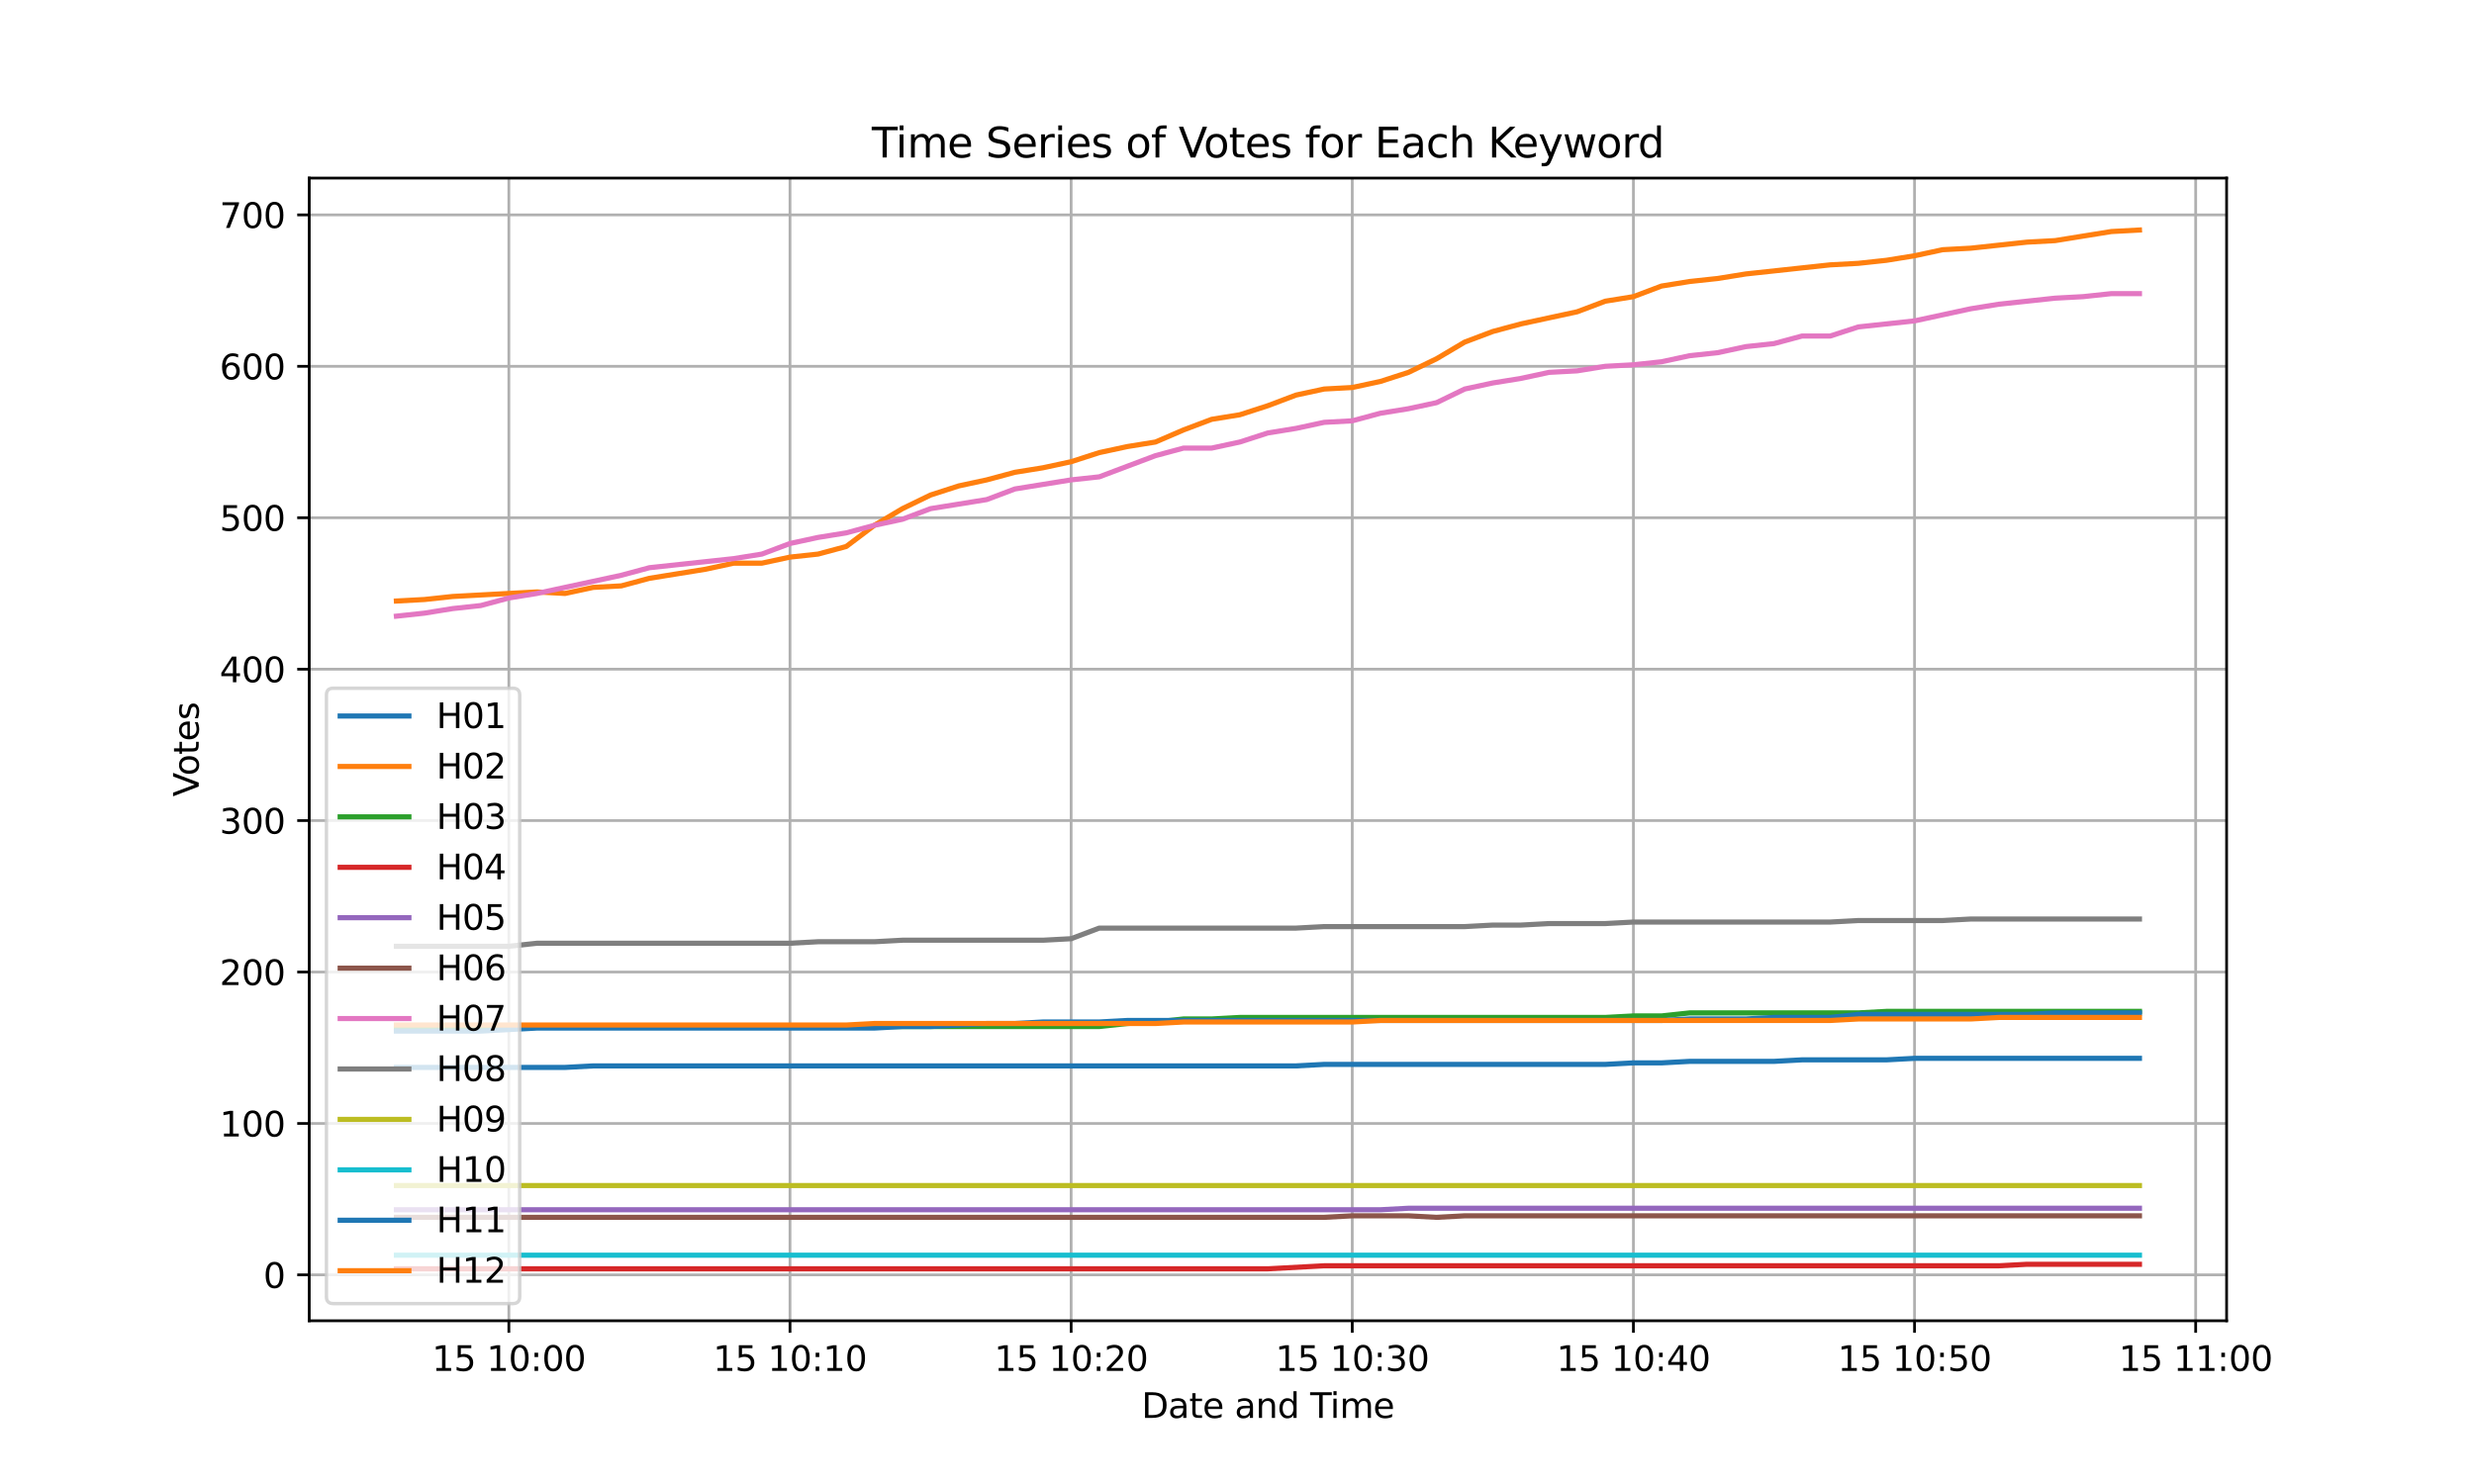 <?xml version="1.0" encoding="utf-8" standalone="no"?>
<!DOCTYPE svg PUBLIC "-//W3C//DTD SVG 1.1//EN"
  "http://www.w3.org/Graphics/SVG/1.1/DTD/svg11.dtd">
<svg xmlns:xlink="http://www.w3.org/1999/xlink" width="720pt" height="432pt" viewBox="0 0 720 432" xmlns="http://www.w3.org/2000/svg" version="1.1">
 <defs>
  <style type="text/css">*{stroke-linejoin: round; stroke-linecap: butt}</style>
 </defs>
 <g id="figure_1">
  <g id="patch_1">
   <path d="M 0 432 
L 720 432 
L 720 0 
L 0 0 
z
" style="fill: #ffffff"/>
  </g>
  <g id="axes_1">
   <g id="patch_2">
    <path d="M 90 384.48 
L 648 384.48 
L 648 51.84 
L 90 51.84 
z
" style="fill: #ffffff"/>
   </g>
   <g id="matplotlib.axis_1">
    <g id="xtick_1">
     <g id="line2d_1">
      <path d="M 148.091 384.48 
L 148.091 51.84 
" clip-path="url(#pef46f1596c)" style="fill: none; stroke: #b0b0b0; stroke-width: 0.8; stroke-linecap: square"/>
     </g>
     <g id="line2d_2">
      <defs>
       <path id="m4f0f4d3364" d="M 0 0 
L 0 3.5 
" style="stroke: #000000; stroke-width: 0.8"/>
      </defs>
      <g>
       <use xlink:href="#m4f0f4d3364" x="148.091" y="384.48" style="stroke: #000000; stroke-width: 0.8"/>
      </g>
     </g>
     <g id="text_1">
      <!-- 15 10:00 -->
      <g transform="translate(125.73 399.078) scale(0.1 -0.1)">
       <defs>
        <path id="DejaVuSans-31" d="M 794 531 
L 1825 531 
L 1825 4091 
L 703 3866 
L 703 4441 
L 1819 4666 
L 2450 4666 
L 2450 531 
L 3481 531 
L 3481 0 
L 794 0 
L 794 531 
z
" transform="scale(0.016)"/>
        <path id="DejaVuSans-35" d="M 691 4666 
L 3169 4666 
L 3169 4134 
L 1269 4134 
L 1269 2991 
Q 1406 3038 1543 3061 
Q 1681 3084 1819 3084 
Q 2600 3084 3056 2656 
Q 3513 2228 3513 1497 
Q 3513 744 3044 326 
Q 2575 -91 1722 -91 
Q 1428 -91 1123 -41 
Q 819 9 494 109 
L 494 744 
Q 775 591 1075 516 
Q 1375 441 1709 441 
Q 2250 441 2565 725 
Q 2881 1009 2881 1497 
Q 2881 1984 2565 2268 
Q 2250 2553 1709 2553 
Q 1456 2553 1204 2497 
Q 953 2441 691 2322 
L 691 4666 
z
" transform="scale(0.016)"/>
        <path id="DejaVuSans-20" transform="scale(0.016)"/>
        <path id="DejaVuSans-30" d="M 2034 4250 
Q 1547 4250 1301 3770 
Q 1056 3291 1056 2328 
Q 1056 1369 1301 889 
Q 1547 409 2034 409 
Q 2525 409 2770 889 
Q 3016 1369 3016 2328 
Q 3016 3291 2770 3770 
Q 2525 4250 2034 4250 
z
M 2034 4750 
Q 2819 4750 3233 4129 
Q 3647 3509 3647 2328 
Q 3647 1150 3233 529 
Q 2819 -91 2034 -91 
Q 1250 -91 836 529 
Q 422 1150 422 2328 
Q 422 3509 836 4129 
Q 1250 4750 2034 4750 
z
" transform="scale(0.016)"/>
        <path id="DejaVuSans-3a" d="M 750 794 
L 1409 794 
L 1409 0 
L 750 0 
L 750 794 
z
M 750 3309 
L 1409 3309 
L 1409 2516 
L 750 2516 
L 750 3309 
z
" transform="scale(0.016)"/>
       </defs>
       <use xlink:href="#DejaVuSans-31"/>
       <use xlink:href="#DejaVuSans-35" transform="translate(63.623 0)"/>
       <use xlink:href="#DejaVuSans-20" transform="translate(127.246 0)"/>
       <use xlink:href="#DejaVuSans-31" transform="translate(159.033 0)"/>
       <use xlink:href="#DejaVuSans-30" transform="translate(222.656 0)"/>
       <use xlink:href="#DejaVuSans-3a" transform="translate(286.279 0)"/>
       <use xlink:href="#DejaVuSans-30" transform="translate(319.971 0)"/>
       <use xlink:href="#DejaVuSans-30" transform="translate(383.594 0)"/>
      </g>
     </g>
    </g>
    <g id="xtick_2">
     <g id="line2d_3">
      <path d="M 229.909 384.48 
L 229.909 51.84 
" clip-path="url(#pef46f1596c)" style="fill: none; stroke: #b0b0b0; stroke-width: 0.8; stroke-linecap: square"/>
     </g>
     <g id="line2d_4">
      <g>
       <use xlink:href="#m4f0f4d3364" x="229.909" y="384.48" style="stroke: #000000; stroke-width: 0.8"/>
      </g>
     </g>
     <g id="text_2">
      <!-- 15 10:10 -->
      <g transform="translate(207.548 399.078) scale(0.1 -0.1)">
       <use xlink:href="#DejaVuSans-31"/>
       <use xlink:href="#DejaVuSans-35" transform="translate(63.623 0)"/>
       <use xlink:href="#DejaVuSans-20" transform="translate(127.246 0)"/>
       <use xlink:href="#DejaVuSans-31" transform="translate(159.033 0)"/>
       <use xlink:href="#DejaVuSans-30" transform="translate(222.656 0)"/>
       <use xlink:href="#DejaVuSans-3a" transform="translate(286.279 0)"/>
       <use xlink:href="#DejaVuSans-31" transform="translate(319.971 0)"/>
       <use xlink:href="#DejaVuSans-30" transform="translate(383.594 0)"/>
      </g>
     </g>
    </g>
    <g id="xtick_3">
     <g id="line2d_5">
      <path d="M 311.727 384.48 
L 311.727 51.84 
" clip-path="url(#pef46f1596c)" style="fill: none; stroke: #b0b0b0; stroke-width: 0.8; stroke-linecap: square"/>
     </g>
     <g id="line2d_6">
      <g>
       <use xlink:href="#m4f0f4d3364" x="311.727" y="384.48" style="stroke: #000000; stroke-width: 0.8"/>
      </g>
     </g>
     <g id="text_3">
      <!-- 15 10:20 -->
      <g transform="translate(289.366 399.078) scale(0.1 -0.1)">
       <defs>
        <path id="DejaVuSans-32" d="M 1228 531 
L 3431 531 
L 3431 0 
L 469 0 
L 469 531 
Q 828 903 1448 1529 
Q 2069 2156 2228 2338 
Q 2531 2678 2651 2914 
Q 2772 3150 2772 3378 
Q 2772 3750 2511 3984 
Q 2250 4219 1831 4219 
Q 1534 4219 1204 4116 
Q 875 4013 500 3803 
L 500 4441 
Q 881 4594 1212 4672 
Q 1544 4750 1819 4750 
Q 2544 4750 2975 4387 
Q 3406 4025 3406 3419 
Q 3406 3131 3298 2873 
Q 3191 2616 2906 2266 
Q 2828 2175 2409 1742 
Q 1991 1309 1228 531 
z
" transform="scale(0.016)"/>
       </defs>
       <use xlink:href="#DejaVuSans-31"/>
       <use xlink:href="#DejaVuSans-35" transform="translate(63.623 0)"/>
       <use xlink:href="#DejaVuSans-20" transform="translate(127.246 0)"/>
       <use xlink:href="#DejaVuSans-31" transform="translate(159.033 0)"/>
       <use xlink:href="#DejaVuSans-30" transform="translate(222.656 0)"/>
       <use xlink:href="#DejaVuSans-3a" transform="translate(286.279 0)"/>
       <use xlink:href="#DejaVuSans-32" transform="translate(319.971 0)"/>
       <use xlink:href="#DejaVuSans-30" transform="translate(383.594 0)"/>
      </g>
     </g>
    </g>
    <g id="xtick_4">
     <g id="line2d_7">
      <path d="M 393.545 384.48 
L 393.545 51.84 
" clip-path="url(#pef46f1596c)" style="fill: none; stroke: #b0b0b0; stroke-width: 0.8; stroke-linecap: square"/>
     </g>
     <g id="line2d_8">
      <g>
       <use xlink:href="#m4f0f4d3364" x="393.545" y="384.48" style="stroke: #000000; stroke-width: 0.8"/>
      </g>
     </g>
     <g id="text_4">
      <!-- 15 10:30 -->
      <g transform="translate(371.185 399.078) scale(0.1 -0.1)">
       <defs>
        <path id="DejaVuSans-33" d="M 2597 2516 
Q 3050 2419 3304 2112 
Q 3559 1806 3559 1356 
Q 3559 666 3084 287 
Q 2609 -91 1734 -91 
Q 1441 -91 1130 -33 
Q 819 25 488 141 
L 488 750 
Q 750 597 1062 519 
Q 1375 441 1716 441 
Q 2309 441 2620 675 
Q 2931 909 2931 1356 
Q 2931 1769 2642 2001 
Q 2353 2234 1838 2234 
L 1294 2234 
L 1294 2753 
L 1863 2753 
Q 2328 2753 2575 2939 
Q 2822 3125 2822 3475 
Q 2822 3834 2567 4026 
Q 2313 4219 1838 4219 
Q 1578 4219 1281 4162 
Q 984 4106 628 3988 
L 628 4550 
Q 988 4650 1302 4700 
Q 1616 4750 1894 4750 
Q 2613 4750 3031 4423 
Q 3450 4097 3450 3541 
Q 3450 3153 3228 2886 
Q 3006 2619 2597 2516 
z
" transform="scale(0.016)"/>
       </defs>
       <use xlink:href="#DejaVuSans-31"/>
       <use xlink:href="#DejaVuSans-35" transform="translate(63.623 0)"/>
       <use xlink:href="#DejaVuSans-20" transform="translate(127.246 0)"/>
       <use xlink:href="#DejaVuSans-31" transform="translate(159.033 0)"/>
       <use xlink:href="#DejaVuSans-30" transform="translate(222.656 0)"/>
       <use xlink:href="#DejaVuSans-3a" transform="translate(286.279 0)"/>
       <use xlink:href="#DejaVuSans-33" transform="translate(319.971 0)"/>
       <use xlink:href="#DejaVuSans-30" transform="translate(383.594 0)"/>
      </g>
     </g>
    </g>
    <g id="xtick_5">
     <g id="line2d_9">
      <path d="M 475.364 384.48 
L 475.364 51.84 
" clip-path="url(#pef46f1596c)" style="fill: none; stroke: #b0b0b0; stroke-width: 0.8; stroke-linecap: square"/>
     </g>
     <g id="line2d_10">
      <g>
       <use xlink:href="#m4f0f4d3364" x="475.364" y="384.48" style="stroke: #000000; stroke-width: 0.8"/>
      </g>
     </g>
     <g id="text_5">
      <!-- 15 10:40 -->
      <g transform="translate(453.003 399.078) scale(0.1 -0.1)">
       <defs>
        <path id="DejaVuSans-34" d="M 2419 4116 
L 825 1625 
L 2419 1625 
L 2419 4116 
z
M 2253 4666 
L 3047 4666 
L 3047 1625 
L 3713 1625 
L 3713 1100 
L 3047 1100 
L 3047 0 
L 2419 0 
L 2419 1100 
L 313 1100 
L 313 1709 
L 2253 4666 
z
" transform="scale(0.016)"/>
       </defs>
       <use xlink:href="#DejaVuSans-31"/>
       <use xlink:href="#DejaVuSans-35" transform="translate(63.623 0)"/>
       <use xlink:href="#DejaVuSans-20" transform="translate(127.246 0)"/>
       <use xlink:href="#DejaVuSans-31" transform="translate(159.033 0)"/>
       <use xlink:href="#DejaVuSans-30" transform="translate(222.656 0)"/>
       <use xlink:href="#DejaVuSans-3a" transform="translate(286.279 0)"/>
       <use xlink:href="#DejaVuSans-34" transform="translate(319.971 0)"/>
       <use xlink:href="#DejaVuSans-30" transform="translate(383.594 0)"/>
      </g>
     </g>
    </g>
    <g id="xtick_6">
     <g id="line2d_11">
      <path d="M 557.182 384.48 
L 557.182 51.84 
" clip-path="url(#pef46f1596c)" style="fill: none; stroke: #b0b0b0; stroke-width: 0.8; stroke-linecap: square"/>
     </g>
     <g id="line2d_12">
      <g>
       <use xlink:href="#m4f0f4d3364" x="557.182" y="384.48" style="stroke: #000000; stroke-width: 0.8"/>
      </g>
     </g>
     <g id="text_6">
      <!-- 15 10:50 -->
      <g transform="translate(534.821 399.078) scale(0.1 -0.1)">
       <use xlink:href="#DejaVuSans-31"/>
       <use xlink:href="#DejaVuSans-35" transform="translate(63.623 0)"/>
       <use xlink:href="#DejaVuSans-20" transform="translate(127.246 0)"/>
       <use xlink:href="#DejaVuSans-31" transform="translate(159.033 0)"/>
       <use xlink:href="#DejaVuSans-30" transform="translate(222.656 0)"/>
       <use xlink:href="#DejaVuSans-3a" transform="translate(286.279 0)"/>
       <use xlink:href="#DejaVuSans-35" transform="translate(319.971 0)"/>
       <use xlink:href="#DejaVuSans-30" transform="translate(383.594 0)"/>
      </g>
     </g>
    </g>
    <g id="xtick_7">
     <g id="line2d_13">
      <path d="M 639 384.48 
L 639 51.84 
" clip-path="url(#pef46f1596c)" style="fill: none; stroke: #b0b0b0; stroke-width: 0.8; stroke-linecap: square"/>
     </g>
     <g id="line2d_14">
      <g>
       <use xlink:href="#m4f0f4d3364" x="639" y="384.48" style="stroke: #000000; stroke-width: 0.8"/>
      </g>
     </g>
     <g id="text_7">
      <!-- 15 11:00 -->
      <g transform="translate(616.639 399.078) scale(0.1 -0.1)">
       <use xlink:href="#DejaVuSans-31"/>
       <use xlink:href="#DejaVuSans-35" transform="translate(63.623 0)"/>
       <use xlink:href="#DejaVuSans-20" transform="translate(127.246 0)"/>
       <use xlink:href="#DejaVuSans-31" transform="translate(159.033 0)"/>
       <use xlink:href="#DejaVuSans-31" transform="translate(222.656 0)"/>
       <use xlink:href="#DejaVuSans-3a" transform="translate(286.279 0)"/>
       <use xlink:href="#DejaVuSans-30" transform="translate(319.971 0)"/>
       <use xlink:href="#DejaVuSans-30" transform="translate(383.594 0)"/>
      </g>
     </g>
    </g>
    <g id="text_8">
     <!-- Date and Time -->
     <g transform="translate(332.23 412.757) scale(0.1 -0.1)">
      <defs>
       <path id="DejaVuSans-44" d="M 1259 4147 
L 1259 519 
L 2022 519 
Q 2988 519 3436 956 
Q 3884 1394 3884 2338 
Q 3884 3275 3436 3711 
Q 2988 4147 2022 4147 
L 1259 4147 
z
M 628 4666 
L 1925 4666 
Q 3281 4666 3915 4102 
Q 4550 3538 4550 2338 
Q 4550 1131 3912 565 
Q 3275 0 1925 0 
L 628 0 
L 628 4666 
z
" transform="scale(0.016)"/>
       <path id="DejaVuSans-61" d="M 2194 1759 
Q 1497 1759 1228 1600 
Q 959 1441 959 1056 
Q 959 750 1161 570 
Q 1363 391 1709 391 
Q 2188 391 2477 730 
Q 2766 1069 2766 1631 
L 2766 1759 
L 2194 1759 
z
M 3341 1997 
L 3341 0 
L 2766 0 
L 2766 531 
Q 2569 213 2275 61 
Q 1981 -91 1556 -91 
Q 1019 -91 701 211 
Q 384 513 384 1019 
Q 384 1609 779 1909 
Q 1175 2209 1959 2209 
L 2766 2209 
L 2766 2266 
Q 2766 2663 2505 2880 
Q 2244 3097 1772 3097 
Q 1472 3097 1187 3025 
Q 903 2953 641 2809 
L 641 3341 
Q 956 3463 1253 3523 
Q 1550 3584 1831 3584 
Q 2591 3584 2966 3190 
Q 3341 2797 3341 1997 
z
" transform="scale(0.016)"/>
       <path id="DejaVuSans-74" d="M 1172 4494 
L 1172 3500 
L 2356 3500 
L 2356 3053 
L 1172 3053 
L 1172 1153 
Q 1172 725 1289 603 
Q 1406 481 1766 481 
L 2356 481 
L 2356 0 
L 1766 0 
Q 1100 0 847 248 
Q 594 497 594 1153 
L 594 3053 
L 172 3053 
L 172 3500 
L 594 3500 
L 594 4494 
L 1172 4494 
z
" transform="scale(0.016)"/>
       <path id="DejaVuSans-65" d="M 3597 1894 
L 3597 1613 
L 953 1613 
Q 991 1019 1311 708 
Q 1631 397 2203 397 
Q 2534 397 2845 478 
Q 3156 559 3463 722 
L 3463 178 
Q 3153 47 2828 -22 
Q 2503 -91 2169 -91 
Q 1331 -91 842 396 
Q 353 884 353 1716 
Q 353 2575 817 3079 
Q 1281 3584 2069 3584 
Q 2775 3584 3186 3129 
Q 3597 2675 3597 1894 
z
M 3022 2063 
Q 3016 2534 2758 2815 
Q 2500 3097 2075 3097 
Q 1594 3097 1305 2825 
Q 1016 2553 972 2059 
L 3022 2063 
z
" transform="scale(0.016)"/>
       <path id="DejaVuSans-6e" d="M 3513 2113 
L 3513 0 
L 2938 0 
L 2938 2094 
Q 2938 2591 2744 2837 
Q 2550 3084 2163 3084 
Q 1697 3084 1428 2787 
Q 1159 2491 1159 1978 
L 1159 0 
L 581 0 
L 581 3500 
L 1159 3500 
L 1159 2956 
Q 1366 3272 1645 3428 
Q 1925 3584 2291 3584 
Q 2894 3584 3203 3211 
Q 3513 2838 3513 2113 
z
" transform="scale(0.016)"/>
       <path id="DejaVuSans-64" d="M 2906 2969 
L 2906 4863 
L 3481 4863 
L 3481 0 
L 2906 0 
L 2906 525 
Q 2725 213 2448 61 
Q 2172 -91 1784 -91 
Q 1150 -91 751 415 
Q 353 922 353 1747 
Q 353 2572 751 3078 
Q 1150 3584 1784 3584 
Q 2172 3584 2448 3432 
Q 2725 3281 2906 2969 
z
M 947 1747 
Q 947 1113 1208 752 
Q 1469 391 1925 391 
Q 2381 391 2643 752 
Q 2906 1113 2906 1747 
Q 2906 2381 2643 2742 
Q 2381 3103 1925 3103 
Q 1469 3103 1208 2742 
Q 947 2381 947 1747 
z
" transform="scale(0.016)"/>
       <path id="DejaVuSans-54" d="M -19 4666 
L 3928 4666 
L 3928 4134 
L 2272 4134 
L 2272 0 
L 1638 0 
L 1638 4134 
L -19 4134 
L -19 4666 
z
" transform="scale(0.016)"/>
       <path id="DejaVuSans-69" d="M 603 3500 
L 1178 3500 
L 1178 0 
L 603 0 
L 603 3500 
z
M 603 4863 
L 1178 4863 
L 1178 4134 
L 603 4134 
L 603 4863 
z
" transform="scale(0.016)"/>
       <path id="DejaVuSans-6d" d="M 3328 2828 
Q 3544 3216 3844 3400 
Q 4144 3584 4550 3584 
Q 5097 3584 5394 3201 
Q 5691 2819 5691 2113 
L 5691 0 
L 5113 0 
L 5113 2094 
Q 5113 2597 4934 2840 
Q 4756 3084 4391 3084 
Q 3944 3084 3684 2787 
Q 3425 2491 3425 1978 
L 3425 0 
L 2847 0 
L 2847 2094 
Q 2847 2600 2669 2842 
Q 2491 3084 2119 3084 
Q 1678 3084 1418 2786 
Q 1159 2488 1159 1978 
L 1159 0 
L 581 0 
L 581 3500 
L 1159 3500 
L 1159 2956 
Q 1356 3278 1631 3431 
Q 1906 3584 2284 3584 
Q 2666 3584 2933 3390 
Q 3200 3197 3328 2828 
z
" transform="scale(0.016)"/>
      </defs>
      <use xlink:href="#DejaVuSans-44"/>
      <use xlink:href="#DejaVuSans-61" transform="translate(77.002 0)"/>
      <use xlink:href="#DejaVuSans-74" transform="translate(138.281 0)"/>
      <use xlink:href="#DejaVuSans-65" transform="translate(177.49 0)"/>
      <use xlink:href="#DejaVuSans-20" transform="translate(239.014 0)"/>
      <use xlink:href="#DejaVuSans-61" transform="translate(270.801 0)"/>
      <use xlink:href="#DejaVuSans-6e" transform="translate(332.08 0)"/>
      <use xlink:href="#DejaVuSans-64" transform="translate(395.459 0)"/>
      <use xlink:href="#DejaVuSans-20" transform="translate(458.936 0)"/>
      <use xlink:href="#DejaVuSans-54" transform="translate(490.723 0)"/>
      <use xlink:href="#DejaVuSans-69" transform="translate(548.682 0)"/>
      <use xlink:href="#DejaVuSans-6d" transform="translate(576.465 0)"/>
      <use xlink:href="#DejaVuSans-65" transform="translate(673.877 0)"/>
     </g>
    </g>
   </g>
   <g id="matplotlib.axis_2">
    <g id="ytick_1">
     <g id="line2d_15">
      <path d="M 90 371.123 
L 648 371.123 
" clip-path="url(#pef46f1596c)" style="fill: none; stroke: #b0b0b0; stroke-width: 0.8; stroke-linecap: square"/>
     </g>
     <g id="line2d_16">
      <defs>
       <path id="m190e42dc57" d="M 0 0 
L -3.5 0 
" style="stroke: #000000; stroke-width: 0.8"/>
      </defs>
      <g>
       <use xlink:href="#m190e42dc57" x="90" y="371.123" style="stroke: #000000; stroke-width: 0.8"/>
      </g>
     </g>
     <g id="text_9">
      <!-- 0 -->
      <g transform="translate(76.638 374.922) scale(0.1 -0.1)">
       <use xlink:href="#DejaVuSans-30"/>
      </g>
     </g>
    </g>
    <g id="ytick_2">
     <g id="line2d_17">
      <path d="M 90 327.042 
L 648 327.042 
" clip-path="url(#pef46f1596c)" style="fill: none; stroke: #b0b0b0; stroke-width: 0.8; stroke-linecap: square"/>
     </g>
     <g id="line2d_18">
      <g>
       <use xlink:href="#m190e42dc57" x="90" y="327.042" style="stroke: #000000; stroke-width: 0.8"/>
      </g>
     </g>
     <g id="text_10">
      <!-- 100 -->
      <g transform="translate(63.913 330.841) scale(0.1 -0.1)">
       <use xlink:href="#DejaVuSans-31"/>
       <use xlink:href="#DejaVuSans-30" transform="translate(63.623 0)"/>
       <use xlink:href="#DejaVuSans-30" transform="translate(127.246 0)"/>
      </g>
     </g>
    </g>
    <g id="ytick_3">
     <g id="line2d_19">
      <path d="M 90 282.96 
L 648 282.96 
" clip-path="url(#pef46f1596c)" style="fill: none; stroke: #b0b0b0; stroke-width: 0.8; stroke-linecap: square"/>
     </g>
     <g id="line2d_20">
      <g>
       <use xlink:href="#m190e42dc57" x="90" y="282.96" style="stroke: #000000; stroke-width: 0.8"/>
      </g>
     </g>
     <g id="text_11">
      <!-- 200 -->
      <g transform="translate(63.913 286.759) scale(0.1 -0.1)">
       <use xlink:href="#DejaVuSans-32"/>
       <use xlink:href="#DejaVuSans-30" transform="translate(63.623 0)"/>
       <use xlink:href="#DejaVuSans-30" transform="translate(127.246 0)"/>
      </g>
     </g>
    </g>
    <g id="ytick_4">
     <g id="line2d_21">
      <path d="M 90 238.878 
L 648 238.878 
" clip-path="url(#pef46f1596c)" style="fill: none; stroke: #b0b0b0; stroke-width: 0.8; stroke-linecap: square"/>
     </g>
     <g id="line2d_22">
      <g>
       <use xlink:href="#m190e42dc57" x="90" y="238.878" style="stroke: #000000; stroke-width: 0.8"/>
      </g>
     </g>
     <g id="text_12">
      <!-- 300 -->
      <g transform="translate(63.913 242.678) scale(0.1 -0.1)">
       <use xlink:href="#DejaVuSans-33"/>
       <use xlink:href="#DejaVuSans-30" transform="translate(63.623 0)"/>
       <use xlink:href="#DejaVuSans-30" transform="translate(127.246 0)"/>
      </g>
     </g>
    </g>
    <g id="ytick_5">
     <g id="line2d_23">
      <path d="M 90 194.797 
L 648 194.797 
" clip-path="url(#pef46f1596c)" style="fill: none; stroke: #b0b0b0; stroke-width: 0.8; stroke-linecap: square"/>
     </g>
     <g id="line2d_24">
      <g>
       <use xlink:href="#m190e42dc57" x="90" y="194.797" style="stroke: #000000; stroke-width: 0.8"/>
      </g>
     </g>
     <g id="text_13">
      <!-- 400 -->
      <g transform="translate(63.913 198.596) scale(0.1 -0.1)">
       <use xlink:href="#DejaVuSans-34"/>
       <use xlink:href="#DejaVuSans-30" transform="translate(63.623 0)"/>
       <use xlink:href="#DejaVuSans-30" transform="translate(127.246 0)"/>
      </g>
     </g>
    </g>
    <g id="ytick_6">
     <g id="line2d_25">
      <path d="M 90 150.715 
L 648 150.715 
" clip-path="url(#pef46f1596c)" style="fill: none; stroke: #b0b0b0; stroke-width: 0.8; stroke-linecap: square"/>
     </g>
     <g id="line2d_26">
      <g>
       <use xlink:href="#m190e42dc57" x="90" y="150.715" style="stroke: #000000; stroke-width: 0.8"/>
      </g>
     </g>
     <g id="text_14">
      <!-- 500 -->
      <g transform="translate(63.913 154.514) scale(0.1 -0.1)">
       <use xlink:href="#DejaVuSans-35"/>
       <use xlink:href="#DejaVuSans-30" transform="translate(63.623 0)"/>
       <use xlink:href="#DejaVuSans-30" transform="translate(127.246 0)"/>
      </g>
     </g>
    </g>
    <g id="ytick_7">
     <g id="line2d_27">
      <path d="M 90 106.633 
L 648 106.633 
" clip-path="url(#pef46f1596c)" style="fill: none; stroke: #b0b0b0; stroke-width: 0.8; stroke-linecap: square"/>
     </g>
     <g id="line2d_28">
      <g>
       <use xlink:href="#m190e42dc57" x="90" y="106.633" style="stroke: #000000; stroke-width: 0.8"/>
      </g>
     </g>
     <g id="text_15">
      <!-- 600 -->
      <g transform="translate(63.913 110.433) scale(0.1 -0.1)">
       <defs>
        <path id="DejaVuSans-36" d="M 2113 2584 
Q 1688 2584 1439 2293 
Q 1191 2003 1191 1497 
Q 1191 994 1439 701 
Q 1688 409 2113 409 
Q 2538 409 2786 701 
Q 3034 994 3034 1497 
Q 3034 2003 2786 2293 
Q 2538 2584 2113 2584 
z
M 3366 4563 
L 3366 3988 
Q 3128 4100 2886 4159 
Q 2644 4219 2406 4219 
Q 1781 4219 1451 3797 
Q 1122 3375 1075 2522 
Q 1259 2794 1537 2939 
Q 1816 3084 2150 3084 
Q 2853 3084 3261 2657 
Q 3669 2231 3669 1497 
Q 3669 778 3244 343 
Q 2819 -91 2113 -91 
Q 1303 -91 875 529 
Q 447 1150 447 2328 
Q 447 3434 972 4092 
Q 1497 4750 2381 4750 
Q 2619 4750 2861 4703 
Q 3103 4656 3366 4563 
z
" transform="scale(0.016)"/>
       </defs>
       <use xlink:href="#DejaVuSans-36"/>
       <use xlink:href="#DejaVuSans-30" transform="translate(63.623 0)"/>
       <use xlink:href="#DejaVuSans-30" transform="translate(127.246 0)"/>
      </g>
     </g>
    </g>
    <g id="ytick_8">
     <g id="line2d_29">
      <path d="M 90 62.552 
L 648 62.552 
" clip-path="url(#pef46f1596c)" style="fill: none; stroke: #b0b0b0; stroke-width: 0.8; stroke-linecap: square"/>
     </g>
     <g id="line2d_30">
      <g>
       <use xlink:href="#m190e42dc57" x="90" y="62.552" style="stroke: #000000; stroke-width: 0.8"/>
      </g>
     </g>
     <g id="text_16">
      <!-- 700 -->
      <g transform="translate(63.913 66.351) scale(0.1 -0.1)">
       <defs>
        <path id="DejaVuSans-37" d="M 525 4666 
L 3525 4666 
L 3525 4397 
L 1831 0 
L 1172 0 
L 2766 4134 
L 525 4134 
L 525 4666 
z
" transform="scale(0.016)"/>
       </defs>
       <use xlink:href="#DejaVuSans-37"/>
       <use xlink:href="#DejaVuSans-30" transform="translate(63.623 0)"/>
       <use xlink:href="#DejaVuSans-30" transform="translate(127.246 0)"/>
      </g>
     </g>
    </g>
    <g id="text_17">
     <!-- Votes -->
     <g transform="translate(57.833 231.894) rotate(-90) scale(0.1 -0.1)">
      <defs>
       <path id="DejaVuSans-56" d="M 1831 0 
L 50 4666 
L 709 4666 
L 2188 738 
L 3669 4666 
L 4325 4666 
L 2547 0 
L 1831 0 
z
" transform="scale(0.016)"/>
       <path id="DejaVuSans-6f" d="M 1959 3097 
Q 1497 3097 1228 2736 
Q 959 2375 959 1747 
Q 959 1119 1226 758 
Q 1494 397 1959 397 
Q 2419 397 2687 759 
Q 2956 1122 2956 1747 
Q 2956 2369 2687 2733 
Q 2419 3097 1959 3097 
z
M 1959 3584 
Q 2709 3584 3137 3096 
Q 3566 2609 3566 1747 
Q 3566 888 3137 398 
Q 2709 -91 1959 -91 
Q 1206 -91 779 398 
Q 353 888 353 1747 
Q 353 2609 779 3096 
Q 1206 3584 1959 3584 
z
" transform="scale(0.016)"/>
       <path id="DejaVuSans-73" d="M 2834 3397 
L 2834 2853 
Q 2591 2978 2328 3040 
Q 2066 3103 1784 3103 
Q 1356 3103 1142 2972 
Q 928 2841 928 2578 
Q 928 2378 1081 2264 
Q 1234 2150 1697 2047 
L 1894 2003 
Q 2506 1872 2764 1633 
Q 3022 1394 3022 966 
Q 3022 478 2636 193 
Q 2250 -91 1575 -91 
Q 1294 -91 989 -36 
Q 684 19 347 128 
L 347 722 
Q 666 556 975 473 
Q 1284 391 1588 391 
Q 1994 391 2212 530 
Q 2431 669 2431 922 
Q 2431 1156 2273 1281 
Q 2116 1406 1581 1522 
L 1381 1569 
Q 847 1681 609 1914 
Q 372 2147 372 2553 
Q 372 3047 722 3315 
Q 1072 3584 1716 3584 
Q 2034 3584 2315 3537 
Q 2597 3491 2834 3397 
z
" transform="scale(0.016)"/>
      </defs>
      <use xlink:href="#DejaVuSans-56"/>
      <use xlink:href="#DejaVuSans-6f" transform="translate(60.658 0)"/>
      <use xlink:href="#DejaVuSans-74" transform="translate(121.84 0)"/>
      <use xlink:href="#DejaVuSans-65" transform="translate(161.049 0)"/>
      <use xlink:href="#DejaVuSans-73" transform="translate(222.572 0)"/>
     </g>
    </g>
   </g>
   <g id="line2d_31">
    <path d="M 115.364 310.731 
L 123.545 310.731 
L 131.727 310.731 
L 139.909 310.731 
L 148.091 310.731 
L 156.273 310.731 
L 164.455 310.731 
L 172.636 310.291 
L 180.818 310.291 
L 189 310.291 
L 197.182 310.291 
L 205.364 310.291 
L 213.545 310.291 
L 221.727 310.291 
L 229.909 310.291 
L 238.091 310.291 
L 246.273 310.291 
L 254.455 310.291 
L 262.636 310.291 
L 270.818 310.291 
L 279 310.291 
L 287.182 310.291 
L 295.364 310.291 
L 303.545 310.291 
L 311.727 310.291 
L 319.909 310.291 
L 328.091 310.291 
L 336.273 310.291 
L 344.455 310.291 
L 352.636 310.291 
L 360.818 310.291 
L 369 310.291 
L 377.182 310.291 
L 385.364 309.85 
L 393.545 309.85 
L 401.727 309.85 
L 409.909 309.85 
L 418.091 309.85 
L 426.273 309.85 
L 434.455 309.85 
L 442.636 309.85 
L 450.818 309.85 
L 459 309.85 
L 467.182 309.85 
L 475.364 309.409 
L 483.545 309.409 
L 491.727 308.968 
L 499.909 308.968 
L 508.091 308.968 
L 516.273 308.968 
L 524.455 308.527 
L 532.636 308.527 
L 540.818 308.527 
L 549 308.527 
L 557.182 308.087 
L 565.364 308.087 
L 573.545 308.087 
L 581.727 308.087 
L 589.909 308.087 
L 598.091 308.087 
L 606.273 308.087 
L 614.455 308.087 
L 622.636 308.087 
" clip-path="url(#pef46f1596c)" style="fill: none; stroke: #1f77b4; stroke-width: 1.5; stroke-linecap: square"/>
   </g>
   <g id="line2d_32">
    <path d="M 115.364 174.96 
L 123.545 174.519 
L 131.727 173.638 
L 139.909 173.197 
L 148.091 172.756 
L 156.273 172.315 
L 164.455 172.756 
L 172.636 170.993 
L 180.818 170.552 
L 189 168.348 
L 197.182 167.025 
L 205.364 165.703 
L 213.545 163.94 
L 221.727 163.94 
L 229.909 162.176 
L 238.091 161.295 
L 246.273 159.091 
L 254.455 152.919 
L 262.636 148.07 
L 270.818 144.103 
L 279 141.458 
L 287.182 139.695 
L 295.364 137.491 
L 303.545 136.168 
L 311.727 134.405 
L 319.909 131.76 
L 328.091 129.997 
L 336.273 128.674 
L 344.455 125.148 
L 352.636 122.062 
L 360.818 120.74 
L 369 118.095 
L 377.182 115.009 
L 385.364 113.246 
L 393.545 112.805 
L 401.727 111.042 
L 409.909 108.397 
L 418.091 104.429 
L 426.273 99.58 
L 434.455 96.495 
L 442.636 94.291 
L 450.818 92.527 
L 459 90.764 
L 467.182 87.678 
L 475.364 86.356 
L 483.545 83.27 
L 491.727 81.948 
L 499.909 81.066 
L 508.091 79.744 
L 516.273 78.862 
L 524.455 77.98 
L 532.636 77.099 
L 540.818 76.658 
L 549 75.776 
L 557.182 74.454 
L 565.364 72.691 
L 573.545 72.25 
L 581.727 71.368 
L 589.909 70.487 
L 598.091 70.046 
L 606.273 68.723 
L 614.455 67.401 
L 622.636 66.96 
" clip-path="url(#pef46f1596c)" style="fill: none; stroke: #ff7f0e; stroke-width: 1.5; stroke-linecap: square"/>
   </g>
   <g id="line2d_33">
    <path d="M 115.364 299.27 
L 123.545 299.27 
L 131.727 298.829 
L 139.909 298.829 
L 148.091 298.829 
L 156.273 298.829 
L 164.455 298.829 
L 172.636 298.829 
L 180.818 298.829 
L 189 298.829 
L 197.182 298.829 
L 205.364 298.829 
L 213.545 298.829 
L 221.727 298.829 
L 229.909 298.829 
L 238.091 298.829 
L 246.273 298.829 
L 254.455 298.829 
L 262.636 298.829 
L 270.818 298.829 
L 279 298.829 
L 287.182 298.829 
L 295.364 298.829 
L 303.545 298.829 
L 311.727 298.829 
L 319.909 298.829 
L 328.091 297.948 
L 336.273 297.507 
L 344.455 296.625 
L 352.636 296.625 
L 360.818 296.184 
L 369 296.184 
L 377.182 296.184 
L 385.364 296.184 
L 393.545 296.184 
L 401.727 296.184 
L 409.909 296.184 
L 418.091 296.184 
L 426.273 296.184 
L 434.455 296.184 
L 442.636 296.184 
L 450.818 296.184 
L 459 296.184 
L 467.182 296.184 
L 475.364 295.744 
L 483.545 295.744 
L 491.727 294.862 
L 499.909 294.862 
L 508.091 294.862 
L 516.273 294.862 
L 524.455 294.862 
L 532.636 294.862 
L 540.818 294.862 
L 549 294.421 
L 557.182 294.421 
L 565.364 294.421 
L 573.545 294.421 
L 581.727 294.421 
L 589.909 294.421 
L 598.091 294.421 
L 606.273 294.421 
L 614.455 294.421 
L 622.636 294.421 
" clip-path="url(#pef46f1596c)" style="fill: none; stroke: #2ca02c; stroke-width: 1.5; stroke-linecap: square"/>
   </g>
   <g id="line2d_34">
    <path d="M 115.364 369.36 
L 123.545 369.36 
L 131.727 369.36 
L 139.909 369.36 
L 148.091 369.36 
L 156.273 369.36 
L 164.455 369.36 
L 172.636 369.36 
L 180.818 369.36 
L 189 369.36 
L 197.182 369.36 
L 205.364 369.36 
L 213.545 369.36 
L 221.727 369.36 
L 229.909 369.36 
L 238.091 369.36 
L 246.273 369.36 
L 254.455 369.36 
L 262.636 369.36 
L 270.818 369.36 
L 279 369.36 
L 287.182 369.36 
L 295.364 369.36 
L 303.545 369.36 
L 311.727 369.36 
L 319.909 369.36 
L 328.091 369.36 
L 336.273 369.36 
L 344.455 369.36 
L 352.636 369.36 
L 360.818 369.36 
L 369 369.36 
L 377.182 368.919 
L 385.364 368.478 
L 393.545 368.478 
L 401.727 368.478 
L 409.909 368.478 
L 418.091 368.478 
L 426.273 368.478 
L 434.455 368.478 
L 442.636 368.478 
L 450.818 368.478 
L 459 368.478 
L 467.182 368.478 
L 475.364 368.478 
L 483.545 368.478 
L 491.727 368.478 
L 499.909 368.478 
L 508.091 368.478 
L 516.273 368.478 
L 524.455 368.478 
L 532.636 368.478 
L 540.818 368.478 
L 549 368.478 
L 557.182 368.478 
L 565.364 368.478 
L 573.545 368.478 
L 581.727 368.478 
L 589.909 368.038 
L 598.091 368.038 
L 606.273 368.038 
L 614.455 368.038 
L 622.636 368.038 
" clip-path="url(#pef46f1596c)" style="fill: none; stroke: #d62728; stroke-width: 1.5; stroke-linecap: square"/>
   </g>
   <g id="line2d_35">
    <path d="M 115.364 352.168 
L 123.545 352.168 
L 131.727 352.168 
L 139.909 352.168 
L 148.091 352.168 
L 156.273 352.168 
L 164.455 352.168 
L 172.636 352.168 
L 180.818 352.168 
L 189 352.168 
L 197.182 352.168 
L 205.364 352.168 
L 213.545 352.168 
L 221.727 352.168 
L 229.909 352.168 
L 238.091 352.168 
L 246.273 352.168 
L 254.455 352.168 
L 262.636 352.168 
L 270.818 352.168 
L 279 352.168 
L 287.182 352.168 
L 295.364 352.168 
L 303.545 352.168 
L 311.727 352.168 
L 319.909 352.168 
L 328.091 352.168 
L 336.273 352.168 
L 344.455 352.168 
L 352.636 352.168 
L 360.818 352.168 
L 369 352.168 
L 377.182 352.168 
L 385.364 352.168 
L 393.545 352.168 
L 401.727 352.168 
L 409.909 351.727 
L 418.091 351.727 
L 426.273 351.727 
L 434.455 351.727 
L 442.636 351.727 
L 450.818 351.727 
L 459 351.727 
L 467.182 351.727 
L 475.364 351.727 
L 483.545 351.727 
L 491.727 351.727 
L 499.909 351.727 
L 508.091 351.727 
L 516.273 351.727 
L 524.455 351.727 
L 532.636 351.727 
L 540.818 351.727 
L 549 351.727 
L 557.182 351.727 
L 565.364 351.727 
L 573.545 351.727 
L 581.727 351.727 
L 589.909 351.727 
L 598.091 351.727 
L 606.273 351.727 
L 614.455 351.727 
L 622.636 351.727 
" clip-path="url(#pef46f1596c)" style="fill: none; stroke: #9467bd; stroke-width: 1.5; stroke-linecap: square"/>
   </g>
   <g id="line2d_36">
    <path d="M 115.364 354.372 
L 123.545 354.372 
L 131.727 354.372 
L 139.909 354.372 
L 148.091 354.372 
L 156.273 354.372 
L 164.455 354.372 
L 172.636 354.372 
L 180.818 354.372 
L 189 354.372 
L 197.182 354.372 
L 205.364 354.372 
L 213.545 354.372 
L 221.727 354.372 
L 229.909 354.372 
L 238.091 354.372 
L 246.273 354.372 
L 254.455 354.372 
L 262.636 354.372 
L 270.818 354.372 
L 279 354.372 
L 287.182 354.372 
L 295.364 354.372 
L 303.545 354.372 
L 311.727 354.372 
L 319.909 354.372 
L 328.091 354.372 
L 336.273 354.372 
L 344.455 354.372 
L 352.636 354.372 
L 360.818 354.372 
L 369 354.372 
L 377.182 354.372 
L 385.364 354.372 
L 393.545 353.931 
L 401.727 353.931 
L 409.909 353.931 
L 418.091 354.372 
L 426.273 353.931 
L 434.455 353.931 
L 442.636 353.931 
L 450.818 353.931 
L 459 353.931 
L 467.182 353.931 
L 475.364 353.931 
L 483.545 353.931 
L 491.727 353.931 
L 499.909 353.931 
L 508.091 353.931 
L 516.273 353.931 
L 524.455 353.931 
L 532.636 353.931 
L 540.818 353.931 
L 549 353.931 
L 557.182 353.931 
L 565.364 353.931 
L 573.545 353.931 
L 581.727 353.931 
L 589.909 353.931 
L 598.091 353.931 
L 606.273 353.931 
L 614.455 353.931 
L 622.636 353.931 
" clip-path="url(#pef46f1596c)" style="fill: none; stroke: #8c564b; stroke-width: 1.5; stroke-linecap: square"/>
   </g>
   <g id="line2d_37">
    <path d="M 115.364 179.368 
L 123.545 178.487 
L 131.727 177.164 
L 139.909 176.282 
L 148.091 174.078 
L 156.273 172.756 
L 164.455 170.993 
L 172.636 169.229 
L 180.818 167.466 
L 189 165.262 
L 197.182 164.38 
L 205.364 163.499 
L 213.545 162.617 
L 221.727 161.295 
L 229.909 158.209 
L 238.091 156.446 
L 246.273 155.123 
L 254.455 152.919 
L 262.636 151.156 
L 270.818 148.07 
L 279 146.748 
L 287.182 145.425 
L 295.364 142.34 
L 303.545 141.017 
L 311.727 139.695 
L 319.909 138.813 
L 328.091 135.727 
L 336.273 132.642 
L 344.455 130.438 
L 352.636 130.438 
L 360.818 128.674 
L 369 126.029 
L 377.182 124.707 
L 385.364 122.944 
L 393.545 122.503 
L 401.727 120.299 
L 409.909 118.976 
L 418.091 117.213 
L 426.273 113.246 
L 434.455 111.482 
L 442.636 110.16 
L 450.818 108.397 
L 459 107.956 
L 467.182 106.633 
L 475.364 106.193 
L 483.545 105.311 
L 491.727 103.548 
L 499.909 102.666 
L 508.091 100.903 
L 516.273 100.021 
L 524.455 97.817 
L 532.636 97.817 
L 540.818 95.172 
L 549 94.291 
L 557.182 93.409 
L 565.364 91.646 
L 573.545 89.882 
L 581.727 88.56 
L 589.909 87.678 
L 598.091 86.797 
L 606.273 86.356 
L 614.455 85.474 
L 622.636 85.474 
" clip-path="url(#pef46f1596c)" style="fill: none; stroke: #e377c2; stroke-width: 1.5; stroke-linecap: square"/>
   </g>
   <g id="line2d_38">
    <path d="M 115.364 275.466 
L 123.545 275.466 
L 131.727 275.466 
L 139.909 275.466 
L 148.091 275.466 
L 156.273 274.584 
L 164.455 274.584 
L 172.636 274.584 
L 180.818 274.584 
L 189 274.584 
L 197.182 274.584 
L 205.364 274.584 
L 213.545 274.584 
L 221.727 274.584 
L 229.909 274.584 
L 238.091 274.144 
L 246.273 274.144 
L 254.455 274.144 
L 262.636 273.703 
L 270.818 273.703 
L 279 273.703 
L 287.182 273.703 
L 295.364 273.703 
L 303.545 273.703 
L 311.727 273.262 
L 319.909 270.176 
L 328.091 270.176 
L 336.273 270.176 
L 344.455 270.176 
L 352.636 270.176 
L 360.818 270.176 
L 369 270.176 
L 377.182 270.176 
L 385.364 269.736 
L 393.545 269.736 
L 401.727 269.736 
L 409.909 269.736 
L 418.091 269.736 
L 426.273 269.736 
L 434.455 269.295 
L 442.636 269.295 
L 450.818 268.854 
L 459 268.854 
L 467.182 268.854 
L 475.364 268.413 
L 483.545 268.413 
L 491.727 268.413 
L 499.909 268.413 
L 508.091 268.413 
L 516.273 268.413 
L 524.455 268.413 
L 532.636 268.413 
L 540.818 267.972 
L 549 267.972 
L 557.182 267.972 
L 565.364 267.972 
L 573.545 267.531 
L 581.727 267.531 
L 589.909 267.531 
L 598.091 267.531 
L 606.273 267.531 
L 614.455 267.531 
L 622.636 267.531 
" clip-path="url(#pef46f1596c)" style="fill: none; stroke: #7f7f7f; stroke-width: 1.5; stroke-linecap: square"/>
   </g>
   <g id="line2d_39">
    <path d="M 115.364 345.115 
L 123.545 345.115 
L 131.727 345.115 
L 139.909 345.115 
L 148.091 345.115 
L 156.273 345.115 
L 164.455 345.115 
L 172.636 345.115 
L 180.818 345.115 
L 189 345.115 
L 197.182 345.115 
L 205.364 345.115 
L 213.545 345.115 
L 221.727 345.115 
L 229.909 345.115 
L 238.091 345.115 
L 246.273 345.115 
L 254.455 345.115 
L 262.636 345.115 
L 270.818 345.115 
L 279 345.115 
L 287.182 345.115 
L 295.364 345.115 
L 303.545 345.115 
L 311.727 345.115 
L 319.909 345.115 
L 328.091 345.115 
L 336.273 345.115 
L 344.455 345.115 
L 352.636 345.115 
L 360.818 345.115 
L 369 345.115 
L 377.182 345.115 
L 385.364 345.115 
L 393.545 345.115 
L 401.727 345.115 
L 409.909 345.115 
L 418.091 345.115 
L 426.273 345.115 
L 434.455 345.115 
L 442.636 345.115 
L 450.818 345.115 
L 459 345.115 
L 467.182 345.115 
L 475.364 345.115 
L 483.545 345.115 
L 491.727 345.115 
L 499.909 345.115 
L 508.091 345.115 
L 516.273 345.115 
L 524.455 345.115 
L 532.636 345.115 
L 540.818 345.115 
L 549 345.115 
L 557.182 345.115 
L 565.364 345.115 
L 573.545 345.115 
L 581.727 345.115 
L 589.909 345.115 
L 598.091 345.115 
L 606.273 345.115 
L 614.455 345.115 
L 622.636 345.115 
" clip-path="url(#pef46f1596c)" style="fill: none; stroke: #bcbd22; stroke-width: 1.5; stroke-linecap: square"/>
   </g>
   <g id="line2d_40">
    <path d="M 115.364 365.393 
L 123.545 365.393 
L 131.727 365.393 
L 139.909 365.393 
L 148.091 365.393 
L 156.273 365.393 
L 164.455 365.393 
L 172.636 365.393 
L 180.818 365.393 
L 189 365.393 
L 197.182 365.393 
L 205.364 365.393 
L 213.545 365.393 
L 221.727 365.393 
L 229.909 365.393 
L 238.091 365.393 
L 246.273 365.393 
L 254.455 365.393 
L 262.636 365.393 
L 270.818 365.393 
L 279 365.393 
L 287.182 365.393 
L 295.364 365.393 
L 303.545 365.393 
L 311.727 365.393 
L 319.909 365.393 
L 328.091 365.393 
L 336.273 365.393 
L 344.455 365.393 
L 352.636 365.393 
L 360.818 365.393 
L 369 365.393 
L 377.182 365.393 
L 385.364 365.393 
L 393.545 365.393 
L 401.727 365.393 
L 409.909 365.393 
L 418.091 365.393 
L 426.273 365.393 
L 434.455 365.393 
L 442.636 365.393 
L 450.818 365.393 
L 459 365.393 
L 467.182 365.393 
L 475.364 365.393 
L 483.545 365.393 
L 491.727 365.393 
L 499.909 365.393 
L 508.091 365.393 
L 516.273 365.393 
L 524.455 365.393 
L 532.636 365.393 
L 540.818 365.393 
L 549 365.393 
L 557.182 365.393 
L 565.364 365.393 
L 573.545 365.393 
L 581.727 365.393 
L 589.909 365.393 
L 598.091 365.393 
L 606.273 365.393 
L 614.455 365.393 
L 622.636 365.393 
" clip-path="url(#pef46f1596c)" style="fill: none; stroke: #17becf; stroke-width: 1.5; stroke-linecap: square"/>
   </g>
   <g id="line2d_41">
    <path d="M 115.364 300.152 
L 123.545 300.152 
L 131.727 300.152 
L 139.909 300.152 
L 148.091 299.711 
L 156.273 299.27 
L 164.455 299.27 
L 172.636 299.27 
L 180.818 299.27 
L 189 299.27 
L 197.182 299.27 
L 205.364 299.27 
L 213.545 299.27 
L 221.727 299.27 
L 229.909 299.27 
L 238.091 299.27 
L 246.273 299.27 
L 254.455 299.27 
L 262.636 298.829 
L 270.818 298.829 
L 279 298.389 
L 287.182 297.948 
L 295.364 297.948 
L 303.545 297.507 
L 311.727 297.507 
L 319.909 297.507 
L 328.091 297.066 
L 336.273 297.066 
L 344.455 297.066 
L 352.636 297.066 
L 360.818 297.066 
L 369 297.066 
L 377.182 297.066 
L 385.364 297.066 
L 393.545 297.066 
L 401.727 297.066 
L 409.909 297.066 
L 418.091 297.066 
L 426.273 297.066 
L 434.455 297.066 
L 442.636 297.066 
L 450.818 297.066 
L 459 297.066 
L 467.182 297.066 
L 475.364 297.066 
L 483.545 297.066 
L 491.727 296.625 
L 499.909 296.625 
L 508.091 296.625 
L 516.273 296.184 
L 524.455 296.184 
L 532.636 296.184 
L 540.818 295.303 
L 549 295.303 
L 557.182 295.303 
L 565.364 295.303 
L 573.545 295.303 
L 581.727 295.303 
L 589.909 295.303 
L 598.091 294.862 
L 606.273 294.862 
L 614.455 294.862 
L 622.636 294.862 
" clip-path="url(#pef46f1596c)" style="fill: none; stroke: #1f77b4; stroke-width: 1.5; stroke-linecap: square"/>
   </g>
   <g id="line2d_42">
    <path d="M 115.364 298.389 
L 123.545 298.389 
L 131.727 298.389 
L 139.909 298.389 
L 148.091 298.389 
L 156.273 298.389 
L 164.455 298.389 
L 172.636 298.389 
L 180.818 298.389 
L 189 298.389 
L 197.182 298.389 
L 205.364 298.389 
L 213.545 298.389 
L 221.727 298.389 
L 229.909 298.389 
L 238.091 298.389 
L 246.273 298.389 
L 254.455 297.948 
L 262.636 297.948 
L 270.818 297.948 
L 279 297.948 
L 287.182 297.948 
L 295.364 297.948 
L 303.545 297.948 
L 311.727 297.948 
L 319.909 297.948 
L 328.091 297.948 
L 336.273 297.948 
L 344.455 297.507 
L 352.636 297.507 
L 360.818 297.507 
L 369 297.507 
L 377.182 297.507 
L 385.364 297.507 
L 393.545 297.507 
L 401.727 297.066 
L 409.909 297.066 
L 418.091 297.066 
L 426.273 297.066 
L 434.455 297.066 
L 442.636 297.066 
L 450.818 297.066 
L 459 297.066 
L 467.182 297.066 
L 475.364 297.066 
L 483.545 297.066 
L 491.727 297.066 
L 499.909 297.066 
L 508.091 297.066 
L 516.273 297.066 
L 524.455 297.066 
L 532.636 297.066 
L 540.818 296.625 
L 549 296.625 
L 557.182 296.625 
L 565.364 296.625 
L 573.545 296.625 
L 581.727 296.184 
L 589.909 296.184 
L 598.091 296.184 
L 606.273 296.184 
L 614.455 296.184 
L 622.636 296.184 
" clip-path="url(#pef46f1596c)" style="fill: none; stroke: #ff7f0e; stroke-width: 1.5; stroke-linecap: square"/>
   </g>
   <g id="patch_3">
    <path d="M 90 384.48 
L 90 51.84 
" style="fill: none; stroke: #000000; stroke-width: 0.8; stroke-linejoin: miter; stroke-linecap: square"/>
   </g>
   <g id="patch_4">
    <path d="M 648 384.48 
L 648 51.84 
" style="fill: none; stroke: #000000; stroke-width: 0.8; stroke-linejoin: miter; stroke-linecap: square"/>
   </g>
   <g id="patch_5">
    <path d="M 90 384.48 
L 648 384.48 
" style="fill: none; stroke: #000000; stroke-width: 0.8; stroke-linejoin: miter; stroke-linecap: square"/>
   </g>
   <g id="patch_6">
    <path d="M 90 51.84 
L 648 51.84 
" style="fill: none; stroke: #000000; stroke-width: 0.8; stroke-linejoin: miter; stroke-linecap: square"/>
   </g>
   <g id="text_18">
    <!-- Time Series of Votes for Each Keyword -->
    <g transform="translate(253.717 45.84) scale(0.12 -0.12)">
     <defs>
      <path id="DejaVuSans-53" d="M 3425 4513 
L 3425 3897 
Q 3066 4069 2747 4153 
Q 2428 4238 2131 4238 
Q 1616 4238 1336 4038 
Q 1056 3838 1056 3469 
Q 1056 3159 1242 3001 
Q 1428 2844 1947 2747 
L 2328 2669 
Q 3034 2534 3370 2195 
Q 3706 1856 3706 1288 
Q 3706 609 3251 259 
Q 2797 -91 1919 -91 
Q 1588 -91 1214 -16 
Q 841 59 441 206 
L 441 856 
Q 825 641 1194 531 
Q 1563 422 1919 422 
Q 2459 422 2753 634 
Q 3047 847 3047 1241 
Q 3047 1584 2836 1778 
Q 2625 1972 2144 2069 
L 1759 2144 
Q 1053 2284 737 2584 
Q 422 2884 422 3419 
Q 422 4038 858 4394 
Q 1294 4750 2059 4750 
Q 2388 4750 2728 4690 
Q 3069 4631 3425 4513 
z
" transform="scale(0.016)"/>
      <path id="DejaVuSans-72" d="M 2631 2963 
Q 2534 3019 2420 3045 
Q 2306 3072 2169 3072 
Q 1681 3072 1420 2755 
Q 1159 2438 1159 1844 
L 1159 0 
L 581 0 
L 581 3500 
L 1159 3500 
L 1159 2956 
Q 1341 3275 1631 3429 
Q 1922 3584 2338 3584 
Q 2397 3584 2469 3576 
Q 2541 3569 2628 3553 
L 2631 2963 
z
" transform="scale(0.016)"/>
      <path id="DejaVuSans-66" d="M 2375 4863 
L 2375 4384 
L 1825 4384 
Q 1516 4384 1395 4259 
Q 1275 4134 1275 3809 
L 1275 3500 
L 2222 3500 
L 2222 3053 
L 1275 3053 
L 1275 0 
L 697 0 
L 697 3053 
L 147 3053 
L 147 3500 
L 697 3500 
L 697 3744 
Q 697 4328 969 4595 
Q 1241 4863 1831 4863 
L 2375 4863 
z
" transform="scale(0.016)"/>
      <path id="DejaVuSans-45" d="M 628 4666 
L 3578 4666 
L 3578 4134 
L 1259 4134 
L 1259 2753 
L 3481 2753 
L 3481 2222 
L 1259 2222 
L 1259 531 
L 3634 531 
L 3634 0 
L 628 0 
L 628 4666 
z
" transform="scale(0.016)"/>
      <path id="DejaVuSans-63" d="M 3122 3366 
L 3122 2828 
Q 2878 2963 2633 3030 
Q 2388 3097 2138 3097 
Q 1578 3097 1268 2742 
Q 959 2388 959 1747 
Q 959 1106 1268 751 
Q 1578 397 2138 397 
Q 2388 397 2633 464 
Q 2878 531 3122 666 
L 3122 134 
Q 2881 22 2623 -34 
Q 2366 -91 2075 -91 
Q 1284 -91 818 406 
Q 353 903 353 1747 
Q 353 2603 823 3093 
Q 1294 3584 2113 3584 
Q 2378 3584 2631 3529 
Q 2884 3475 3122 3366 
z
" transform="scale(0.016)"/>
      <path id="DejaVuSans-68" d="M 3513 2113 
L 3513 0 
L 2938 0 
L 2938 2094 
Q 2938 2591 2744 2837 
Q 2550 3084 2163 3084 
Q 1697 3084 1428 2787 
Q 1159 2491 1159 1978 
L 1159 0 
L 581 0 
L 581 4863 
L 1159 4863 
L 1159 2956 
Q 1366 3272 1645 3428 
Q 1925 3584 2291 3584 
Q 2894 3584 3203 3211 
Q 3513 2838 3513 2113 
z
" transform="scale(0.016)"/>
      <path id="DejaVuSans-4b" d="M 628 4666 
L 1259 4666 
L 1259 2694 
L 3353 4666 
L 4166 4666 
L 1850 2491 
L 4331 0 
L 3500 0 
L 1259 2247 
L 1259 0 
L 628 0 
L 628 4666 
z
" transform="scale(0.016)"/>
      <path id="DejaVuSans-79" d="M 2059 -325 
Q 1816 -950 1584 -1140 
Q 1353 -1331 966 -1331 
L 506 -1331 
L 506 -850 
L 844 -850 
Q 1081 -850 1212 -737 
Q 1344 -625 1503 -206 
L 1606 56 
L 191 3500 
L 800 3500 
L 1894 763 
L 2988 3500 
L 3597 3500 
L 2059 -325 
z
" transform="scale(0.016)"/>
      <path id="DejaVuSans-77" d="M 269 3500 
L 844 3500 
L 1563 769 
L 2278 3500 
L 2956 3500 
L 3675 769 
L 4391 3500 
L 4966 3500 
L 4050 0 
L 3372 0 
L 2619 2869 
L 1863 0 
L 1184 0 
L 269 3500 
z
" transform="scale(0.016)"/>
     </defs>
     <use xlink:href="#DejaVuSans-54"/>
     <use xlink:href="#DejaVuSans-69" transform="translate(57.959 0)"/>
     <use xlink:href="#DejaVuSans-6d" transform="translate(85.742 0)"/>
     <use xlink:href="#DejaVuSans-65" transform="translate(183.154 0)"/>
     <use xlink:href="#DejaVuSans-20" transform="translate(244.678 0)"/>
     <use xlink:href="#DejaVuSans-53" transform="translate(276.465 0)"/>
     <use xlink:href="#DejaVuSans-65" transform="translate(339.941 0)"/>
     <use xlink:href="#DejaVuSans-72" transform="translate(401.465 0)"/>
     <use xlink:href="#DejaVuSans-69" transform="translate(442.578 0)"/>
     <use xlink:href="#DejaVuSans-65" transform="translate(470.361 0)"/>
     <use xlink:href="#DejaVuSans-73" transform="translate(531.885 0)"/>
     <use xlink:href="#DejaVuSans-20" transform="translate(583.984 0)"/>
     <use xlink:href="#DejaVuSans-6f" transform="translate(615.771 0)"/>
     <use xlink:href="#DejaVuSans-66" transform="translate(676.953 0)"/>
     <use xlink:href="#DejaVuSans-20" transform="translate(712.158 0)"/>
     <use xlink:href="#DejaVuSans-56" transform="translate(743.945 0)"/>
     <use xlink:href="#DejaVuSans-6f" transform="translate(804.604 0)"/>
     <use xlink:href="#DejaVuSans-74" transform="translate(865.785 0)"/>
     <use xlink:href="#DejaVuSans-65" transform="translate(904.994 0)"/>
     <use xlink:href="#DejaVuSans-73" transform="translate(966.518 0)"/>
     <use xlink:href="#DejaVuSans-20" transform="translate(1018.617 0)"/>
     <use xlink:href="#DejaVuSans-66" transform="translate(1050.404 0)"/>
     <use xlink:href="#DejaVuSans-6f" transform="translate(1085.609 0)"/>
     <use xlink:href="#DejaVuSans-72" transform="translate(1146.791 0)"/>
     <use xlink:href="#DejaVuSans-20" transform="translate(1187.904 0)"/>
     <use xlink:href="#DejaVuSans-45" transform="translate(1219.691 0)"/>
     <use xlink:href="#DejaVuSans-61" transform="translate(1282.875 0)"/>
     <use xlink:href="#DejaVuSans-63" transform="translate(1344.154 0)"/>
     <use xlink:href="#DejaVuSans-68" transform="translate(1399.135 0)"/>
     <use xlink:href="#DejaVuSans-20" transform="translate(1462.514 0)"/>
     <use xlink:href="#DejaVuSans-4b" transform="translate(1494.301 0)"/>
     <use xlink:href="#DejaVuSans-65" transform="translate(1554.877 0)"/>
     <use xlink:href="#DejaVuSans-79" transform="translate(1616.4 0)"/>
     <use xlink:href="#DejaVuSans-77" transform="translate(1675.58 0)"/>
     <use xlink:href="#DejaVuSans-6f" transform="translate(1757.367 0)"/>
     <use xlink:href="#DejaVuSans-72" transform="translate(1818.549 0)"/>
     <use xlink:href="#DejaVuSans-64" transform="translate(1857.912 0)"/>
    </g>
   </g>
   <g id="legend_1">
    <g id="patch_7">
     <path d="M 97 379.48 
L 149.245 379.48 
Q 151.245 379.48 151.245 377.48 
L 151.245 202.343 
Q 151.245 200.343 149.245 200.343 
L 97 200.343 
Q 95 200.343 95 202.343 
L 95 377.48 
Q 95 379.48 97 379.48 
z
" style="fill: #ffffff; opacity: 0.8; stroke: #cccccc; stroke-linejoin: miter"/>
    </g>
    <g id="line2d_43">
     <path d="M 99 208.441 
L 109 208.441 
L 119 208.441 
" style="fill: none; stroke: #1f77b4; stroke-width: 1.5; stroke-linecap: square"/>
    </g>
    <g id="text_19">
     <!-- H01 -->
     <g transform="translate(127 211.941) scale(0.1 -0.1)">
      <defs>
       <path id="DejaVuSans-48" d="M 628 4666 
L 1259 4666 
L 1259 2753 
L 3553 2753 
L 3553 4666 
L 4184 4666 
L 4184 0 
L 3553 0 
L 3553 2222 
L 1259 2222 
L 1259 0 
L 628 0 
L 628 4666 
z
" transform="scale(0.016)"/>
      </defs>
      <use xlink:href="#DejaVuSans-48"/>
      <use xlink:href="#DejaVuSans-30" transform="translate(75.195 0)"/>
      <use xlink:href="#DejaVuSans-31" transform="translate(138.818 0)"/>
     </g>
    </g>
    <g id="line2d_44">
     <path d="M 99 223.119 
L 109 223.119 
L 119 223.119 
" style="fill: none; stroke: #ff7f0e; stroke-width: 1.5; stroke-linecap: square"/>
    </g>
    <g id="text_20">
     <!-- H02 -->
     <g transform="translate(127 226.619) scale(0.1 -0.1)">
      <use xlink:href="#DejaVuSans-48"/>
      <use xlink:href="#DejaVuSans-30" transform="translate(75.195 0)"/>
      <use xlink:href="#DejaVuSans-32" transform="translate(138.818 0)"/>
     </g>
    </g>
    <g id="line2d_45">
     <path d="M 99 237.797 
L 109 237.797 
L 119 237.797 
" style="fill: none; stroke: #2ca02c; stroke-width: 1.5; stroke-linecap: square"/>
    </g>
    <g id="text_21">
     <!-- H03 -->
     <g transform="translate(127 241.297) scale(0.1 -0.1)">
      <use xlink:href="#DejaVuSans-48"/>
      <use xlink:href="#DejaVuSans-30" transform="translate(75.195 0)"/>
      <use xlink:href="#DejaVuSans-33" transform="translate(138.818 0)"/>
     </g>
    </g>
    <g id="line2d_46">
     <path d="M 99 252.475 
L 109 252.475 
L 119 252.475 
" style="fill: none; stroke: #d62728; stroke-width: 1.5; stroke-linecap: square"/>
    </g>
    <g id="text_22">
     <!-- H04 -->
     <g transform="translate(127 255.975) scale(0.1 -0.1)">
      <use xlink:href="#DejaVuSans-48"/>
      <use xlink:href="#DejaVuSans-30" transform="translate(75.195 0)"/>
      <use xlink:href="#DejaVuSans-34" transform="translate(138.818 0)"/>
     </g>
    </g>
    <g id="line2d_47">
     <path d="M 99 267.153 
L 109 267.153 
L 119 267.153 
" style="fill: none; stroke: #9467bd; stroke-width: 1.5; stroke-linecap: square"/>
    </g>
    <g id="text_23">
     <!-- H05 -->
     <g transform="translate(127 270.653) scale(0.1 -0.1)">
      <use xlink:href="#DejaVuSans-48"/>
      <use xlink:href="#DejaVuSans-30" transform="translate(75.195 0)"/>
      <use xlink:href="#DejaVuSans-35" transform="translate(138.818 0)"/>
     </g>
    </g>
    <g id="line2d_48">
     <path d="M 99 281.832 
L 109 281.832 
L 119 281.832 
" style="fill: none; stroke: #8c564b; stroke-width: 1.5; stroke-linecap: square"/>
    </g>
    <g id="text_24">
     <!-- H06 -->
     <g transform="translate(127 285.332) scale(0.1 -0.1)">
      <use xlink:href="#DejaVuSans-48"/>
      <use xlink:href="#DejaVuSans-30" transform="translate(75.195 0)"/>
      <use xlink:href="#DejaVuSans-36" transform="translate(138.818 0)"/>
     </g>
    </g>
    <g id="line2d_49">
     <path d="M 99 296.51 
L 109 296.51 
L 119 296.51 
" style="fill: none; stroke: #e377c2; stroke-width: 1.5; stroke-linecap: square"/>
    </g>
    <g id="text_25">
     <!-- H07 -->
     <g transform="translate(127 300.01) scale(0.1 -0.1)">
      <use xlink:href="#DejaVuSans-48"/>
      <use xlink:href="#DejaVuSans-30" transform="translate(75.195 0)"/>
      <use xlink:href="#DejaVuSans-37" transform="translate(138.818 0)"/>
     </g>
    </g>
    <g id="line2d_50">
     <path d="M 99 311.188 
L 109 311.188 
L 119 311.188 
" style="fill: none; stroke: #7f7f7f; stroke-width: 1.5; stroke-linecap: square"/>
    </g>
    <g id="text_26">
     <!-- H08 -->
     <g transform="translate(127 314.688) scale(0.1 -0.1)">
      <defs>
       <path id="DejaVuSans-38" d="M 2034 2216 
Q 1584 2216 1326 1975 
Q 1069 1734 1069 1313 
Q 1069 891 1326 650 
Q 1584 409 2034 409 
Q 2484 409 2743 651 
Q 3003 894 3003 1313 
Q 3003 1734 2745 1975 
Q 2488 2216 2034 2216 
z
M 1403 2484 
Q 997 2584 770 2862 
Q 544 3141 544 3541 
Q 544 4100 942 4425 
Q 1341 4750 2034 4750 
Q 2731 4750 3128 4425 
Q 3525 4100 3525 3541 
Q 3525 3141 3298 2862 
Q 3072 2584 2669 2484 
Q 3125 2378 3379 2068 
Q 3634 1759 3634 1313 
Q 3634 634 3220 271 
Q 2806 -91 2034 -91 
Q 1263 -91 848 271 
Q 434 634 434 1313 
Q 434 1759 690 2068 
Q 947 2378 1403 2484 
z
M 1172 3481 
Q 1172 3119 1398 2916 
Q 1625 2713 2034 2713 
Q 2441 2713 2670 2916 
Q 2900 3119 2900 3481 
Q 2900 3844 2670 4047 
Q 2441 4250 2034 4250 
Q 1625 4250 1398 4047 
Q 1172 3844 1172 3481 
z
" transform="scale(0.016)"/>
      </defs>
      <use xlink:href="#DejaVuSans-48"/>
      <use xlink:href="#DejaVuSans-30" transform="translate(75.195 0)"/>
      <use xlink:href="#DejaVuSans-38" transform="translate(138.818 0)"/>
     </g>
    </g>
    <g id="line2d_51">
     <path d="M 99 325.866 
L 109 325.866 
L 119 325.866 
" style="fill: none; stroke: #bcbd22; stroke-width: 1.5; stroke-linecap: square"/>
    </g>
    <g id="text_27">
     <!-- H09 -->
     <g transform="translate(127 329.366) scale(0.1 -0.1)">
      <defs>
       <path id="DejaVuSans-39" d="M 703 97 
L 703 672 
Q 941 559 1184 500 
Q 1428 441 1663 441 
Q 2288 441 2617 861 
Q 2947 1281 2994 2138 
Q 2813 1869 2534 1725 
Q 2256 1581 1919 1581 
Q 1219 1581 811 2004 
Q 403 2428 403 3163 
Q 403 3881 828 4315 
Q 1253 4750 1959 4750 
Q 2769 4750 3195 4129 
Q 3622 3509 3622 2328 
Q 3622 1225 3098 567 
Q 2575 -91 1691 -91 
Q 1453 -91 1209 -44 
Q 966 3 703 97 
z
M 1959 2075 
Q 2384 2075 2632 2365 
Q 2881 2656 2881 3163 
Q 2881 3666 2632 3958 
Q 2384 4250 1959 4250 
Q 1534 4250 1286 3958 
Q 1038 3666 1038 3163 
Q 1038 2656 1286 2365 
Q 1534 2075 1959 2075 
z
" transform="scale(0.016)"/>
      </defs>
      <use xlink:href="#DejaVuSans-48"/>
      <use xlink:href="#DejaVuSans-30" transform="translate(75.195 0)"/>
      <use xlink:href="#DejaVuSans-39" transform="translate(138.818 0)"/>
     </g>
    </g>
    <g id="line2d_52">
     <path d="M 99 340.544 
L 109 340.544 
L 119 340.544 
" style="fill: none; stroke: #17becf; stroke-width: 1.5; stroke-linecap: square"/>
    </g>
    <g id="text_28">
     <!-- H10 -->
     <g transform="translate(127 344.044) scale(0.1 -0.1)">
      <use xlink:href="#DejaVuSans-48"/>
      <use xlink:href="#DejaVuSans-31" transform="translate(75.195 0)"/>
      <use xlink:href="#DejaVuSans-30" transform="translate(138.818 0)"/>
     </g>
    </g>
    <g id="line2d_53">
     <path d="M 99 355.222 
L 109 355.222 
L 119 355.222 
" style="fill: none; stroke: #1f77b4; stroke-width: 1.5; stroke-linecap: square"/>
    </g>
    <g id="text_29">
     <!-- H11 -->
     <g transform="translate(127 358.722) scale(0.1 -0.1)">
      <use xlink:href="#DejaVuSans-48"/>
      <use xlink:href="#DejaVuSans-31" transform="translate(75.195 0)"/>
      <use xlink:href="#DejaVuSans-31" transform="translate(138.818 0)"/>
     </g>
    </g>
    <g id="line2d_54">
     <path d="M 99 369.9 
L 109 369.9 
L 119 369.9 
" style="fill: none; stroke: #ff7f0e; stroke-width: 1.5; stroke-linecap: square"/>
    </g>
    <g id="text_30">
     <!-- H12 -->
     <g transform="translate(127 373.4) scale(0.1 -0.1)">
      <use xlink:href="#DejaVuSans-48"/>
      <use xlink:href="#DejaVuSans-31" transform="translate(75.195 0)"/>
      <use xlink:href="#DejaVuSans-32" transform="translate(138.818 0)"/>
     </g>
    </g>
   </g>
  </g>
 </g>
 <defs>
  <clipPath id="pef46f1596c">
   <rect x="90" y="51.84" width="558" height="332.64"/>
  </clipPath>
 </defs>
</svg>

